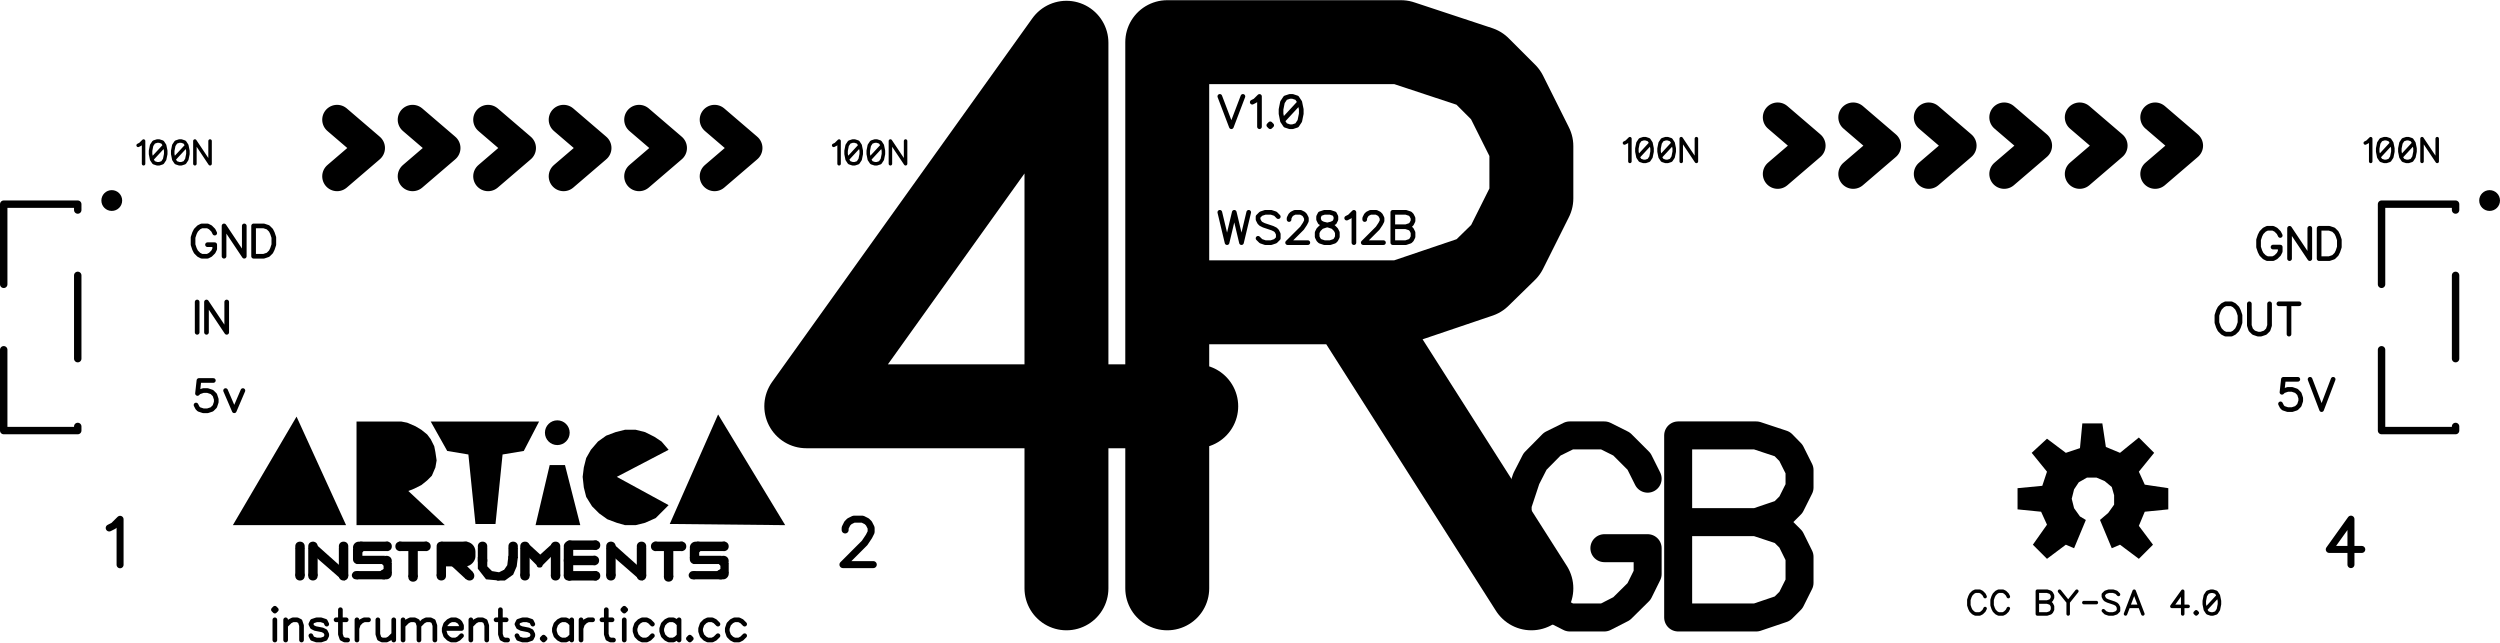 <svg version="1.1" xmlns="http://www.w3.org/2000/svg" xmlns:xlink="http://www.w3.org/1999/xlink" stroke-linecap="round" stroke-linejoin="round" stroke-width="0" fill-rule="evenodd" width="3.311in" height="0.851in" viewBox="733.452 455.29 3311.425 850.604" id="SDAWIzbJHrlG4WvJ_iet"><defs><circle cx="0" cy="0" r="13.771" id="SDAWIzbJHrlG4WvJ_iet_pad-18"/><circle cx="0" cy="0" r="7.792" id="SDAWIzbJHrlG4WvJ_iet_pad-22"/><circle cx="0" cy="0" r="16.389" id="SDAWIzbJHrlG4WvJ_iet_pad-23"/><circle cx="0" cy="0" r="6.255" id="SDAWIzbJHrlG4WvJ_iet_pad-24"/><circle cx="0" cy="0" r="6.255" id="SDAWIzbJHrlG4WvJ_iet_pad-25"/><circle cx="0" cy="0" r="6.219" id="SDAWIzbJHrlG4WvJ_iet_pad-26"/><circle cx="0" cy="0" r="6.219" id="SDAWIzbJHrlG4WvJ_iet_pad-27"/><circle cx="0" cy="0" r="6.987" id="SDAWIzbJHrlG4WvJ_iet_pad-28"/><rect x="-7.792" y="-7.022" width="15.584" height="14.044" rx="7.022" ry="7.022" id="SDAWIzbJHrlG4WvJ_iet_pad-29"/><rect x="-13.242" y="-16.381" width="26.485" height="32.763" rx="13.242" ry="13.242" id="SDAWIzbJHrlG4WvJ_iet_pad-30"/><rect x="-3.914" y="-3.123" width="7.829" height="6.247" rx="3.123" ry="3.123" id="SDAWIzbJHrlG4WvJ_iet_pad-31"/><circle cx="0" cy="0" r="7.024" id="SDAWIzbJHrlG4WvJ_iet_pad-32"/><rect x="-7.829" y="-7.022" width="15.657" height="14.044" rx="7.022" ry="7.022" id="SDAWIzbJHrlG4WvJ_iet_pad-33"/><rect x="-6.219" y="-7.022" width="12.438" height="14.044" rx="6.219" ry="6.219" id="SDAWIzbJHrlG4WvJ_iet_pad-34"/><rect x="-6.219" y="-5.46" width="12.438" height="10.921" rx="5.46" ry="5.46" id="SDAWIzbJHrlG4WvJ_iet_pad-35"/></defs><g transform="translate(0,1761.184) scale(1,-1)" fill="currentColor" stroke="currentColor"><use xlink:href="#SDAWIzbJHrlG4WvJ_iet_pad-18" x="881.5" y="1040.539"/><path d="M 836.429 941.389 836.429 831.091 M 836.429 1035.698 836.429 1027.959 M 836.429 1035.698 738.374 1035.698 738.374 929.541 M 738.374 842.844 738.374 735.827 M 836.429 741.273 836.429 735.827 M 738.374 735.827 836.429 735.827" fill="none" stroke-width="9.843"/><use xlink:href="#SDAWIzbJHrlG4WvJ_iet_pad-18" x="4031.106" y="1040.539"/><path d="M 3986.035 941.389 3986.035 831.091 M 3986.035 1035.698 3986.035 1027.959 M 3986.035 1035.698 3887.981 1035.698 3887.981 929.541 M 3887.981 842.844 3887.981 735.827 M 3986.035 741.273 3986.035 735.827 M 3887.981 735.827 3986.035 735.827" fill="none" stroke-width="9.843"/><path d="M 3491.636 745.333 3518.153 745.333 3522.826 714.135 3541.556 706.331 3566.516 726.621 3586.783 706.331 3566.516 681.376 3574.323 664.208 3605.513 659.526 3605.513 631.449 3574.323 628.328 3566.516 609.616 3585.226 584.644 3566.516 565.932 3541.556 584.644 3530.633 579.979 3515.038 617.42 3525.961 626.767 3533.748 637.693 3533.748 650.179 3530.633 661.086 3521.268 668.89 3510.346 673.573 3497.866 673.573 3486.943 667.329 3480.713 657.965 3477.598 645.496 3480.713 633.01 3488.521 622.085 3496.308 617.42 3480.713 579.979 3469.791 584.644 3444.831 565.932 3426.121 584.644 3444.831 611.177 3437.023 628.328 3405.833 631.449 3405.833 659.526 3438.601 662.647 3444.831 681.376 3424.563 706.331 3444.831 725.06 3469.791 706.331 3488.521 712.574 3491.636 745.333"/><use xlink:href="#SDAWIzbJHrlG4WvJ_iet_pad-22" x="1208.804" y="580.896"/><path d="M 1041.881 610.535 1126.239 754.301 1191.867 610.535 1041.881 610.535"/><path d="M 1205.695 747.811 1264.958 747.811 1272.786 746.26 1283.688 741.586 1291.516 736.912 1299.272 730.665 1303.954 724.418 1308.637 715.07 1310.173 707.251 1311.783 696.352 1310.173 686.982 1305.491 676.061 1299.272 669.814 1291.516 663.589 1282.151 658.893 1274.323 655.792 1322.684 610.535 1205.695 610.535 1205.695 747.811"/><path d="M 1303.954 747.811 1447.502 747.811 1427.236 708.823 1399.141 704.149 1389.776 612.108 1363.217 612.108 1353.852 704.149 1325.83 708.823 1303.954 747.811"/><path d="M 1461.55 690.105 1481.816 690.105 1502.082 610.535 1442.82 610.535 1461.55 690.105"/><path d="M 1619.072 637.051 1550.444 674.51 1619.072 710.374 1609.707 721.295 1600.342 727.542 1587.904 733.789 1575.393 736.912 1561.345 736.912 1548.907 733.789 1536.396 729.092 1525.495 721.295 1516.13 710.374 1509.911 699.453 1506.765 686.982 1505.228 674.51 1506.765 660.466 1509.911 647.972 1517.666 635.5 1527.031 626.152 1537.933 618.333 1550.444 613.658 1561.345 610.535 1575.393 610.535 1587.904 613.658 1601.951 619.905 1619.072 637.051"/><path d="M 1620.608 612.108 1684.627 757.181 1773.521 610.535 1620.608 612.108"/><use xlink:href="#SDAWIzbJHrlG4WvJ_iet_pad-23" x="1471.646" y="733.002"/><path d="M 1124.556 580.896 1137.067 580.896 1137.067 543.459 1124.556 543.459 1124.556 580.896"/><use xlink:href="#SDAWIzbJHrlG4WvJ_iet_pad-24" x="1130.811" y="582.457"/><use xlink:href="#SDAWIzbJHrlG4WvJ_iet_pad-25" x="1130.811" y="543.459"/><path d="M 1141.749 580.896 1154.187 580.896 1154.187 543.459 1141.749 543.459 1141.749 580.896"/><use xlink:href="#SDAWIzbJHrlG4WvJ_iet_pad-26" x="1147.968" y="582.457"/><use xlink:href="#SDAWIzbJHrlG4WvJ_iet_pad-27" x="1147.968" y="543.459"/><path d="M 1182.282 580.896 1194.793 580.896 1194.793 543.459 1182.282 543.459 1182.282 580.896"/><use xlink:href="#SDAWIzbJHrlG4WvJ_iet_pad-24" x="1188.538" y="582.457"/><use xlink:href="#SDAWIzbJHrlG4WvJ_iet_pad-25" x="1188.538" y="543.459"/><path d="M 1274.323 579.345 1286.834 579.345 1286.834 541.908 1274.323 541.908 1274.323 579.345"/><use xlink:href="#SDAWIzbJHrlG4WvJ_iet_pad-24" x="1280.578" y="580.907"/><use xlink:href="#SDAWIzbJHrlG4WvJ_iet_pad-24" x="1280.578" y="541.897"/><use xlink:href="#SDAWIzbJHrlG4WvJ_iet_pad-28" x="1245.46" y="562.953"/><use xlink:href="#SDAWIzbJHrlG4WvJ_iet_pad-29" x="1244.655" y="545.807"/><use xlink:href="#SDAWIzbJHrlG4WvJ_iet_pad-22" x="1654.959" y="580.896"/><path d="M 1261.812 588.693 1299.272 588.693 1299.272 576.222 1261.812 576.222 1261.812 588.693"/><use xlink:href="#SDAWIzbJHrlG4WvJ_iet_pad-24" x="1263.385" y="582.457"/><use xlink:href="#SDAWIzbJHrlG4WvJ_iet_pad-26" x="1297.735" y="582.457"/><path d="M 1311.783 580.896 1324.221 580.896 1324.221 543.459 1311.783 543.459 1311.783 580.896"/><use xlink:href="#SDAWIzbJHrlG4WvJ_iet_pad-26" x="1318.002" y="582.457"/><use xlink:href="#SDAWIzbJHrlG4WvJ_iet_pad-27" x="1318.002" y="543.459"/><path d="M 1366.363 580.896 1378.874 580.896 1378.874 562.177 1366.363 562.177 1366.363 580.896"/><use xlink:href="#SDAWIzbJHrlG4WvJ_iet_pad-24" x="1372.619" y="582.457"/><path d="M 1318.002 588.693 1352.316 588.693 1352.316 555.93 1318.002 555.93 1318.002 588.693"/><path d="M 1406.896 580.896 1419.407 580.896 1419.407 566.851 1406.896 566.851 1406.896 580.896"/><use xlink:href="#SDAWIzbJHrlG4WvJ_iet_pad-24" x="1413.152" y="582.457"/><use xlink:href="#SDAWIzbJHrlG4WvJ_iet_pad-30" x="1349.974" y="572.312"/><path d="M 1612.853 579.345 1625.291 579.345 1625.291 541.908 1612.853 541.908 1612.853 579.345"/><use xlink:href="#SDAWIzbJHrlG4WvJ_iet_pad-26" x="1619.072" y="580.907"/><use xlink:href="#SDAWIzbJHrlG4WvJ_iet_pad-26" x="1619.072" y="541.897"/><path d="M 1600.342 588.693 1637.802 588.693 1637.802 576.222 1600.342 576.222 1600.342 588.693"/><use xlink:href="#SDAWIzbJHrlG4WvJ_iet_pad-24" x="1601.915" y="582.457"/><use xlink:href="#SDAWIzbJHrlG4WvJ_iet_pad-24" x="1636.229" y="582.457"/><path d="M 1480.206 580.896 1492.717 580.896 1492.717 543.459 1480.206 543.459 1480.206 580.896"/><use xlink:href="#SDAWIzbJHrlG4WvJ_iet_pad-24" x="1486.462" y="582.457"/><use xlink:href="#SDAWIzbJHrlG4WvJ_iet_pad-25" x="1486.462" y="543.459"/><path d="M 1463.086 580.896 1475.597 580.896 1475.597 543.459 1463.086 543.459 1463.086 580.896"/><use xlink:href="#SDAWIzbJHrlG4WvJ_iet_pad-24" x="1469.341" y="582.457"/><use xlink:href="#SDAWIzbJHrlG4WvJ_iet_pad-25" x="1469.341" y="543.459"/><path d="M 1422.553 580.896 1434.991 580.896 1434.991 543.459 1422.553 543.459 1422.553 580.896"/><use xlink:href="#SDAWIzbJHrlG4WvJ_iet_pad-26" x="1428.772" y="582.457"/><use xlink:href="#SDAWIzbJHrlG4WvJ_iet_pad-27" x="1428.772" y="543.459"/><path d="M 1369.509 565.301 1378.874 565.301 1378.874 555.93 1369.509 555.93 1369.509 565.301"/><use xlink:href="#SDAWIzbJHrlG4WvJ_iet_pad-31" x="1448.27" y="557.503"/><use xlink:href="#SDAWIzbJHrlG4WvJ_iet_pad-32" x="1691.65" y="562.953"/><use xlink:href="#SDAWIzbJHrlG4WvJ_iet_pad-33" x="1690.846" y="545.807"/><path d="M 1656.532 588.693 1693.992 588.693 1693.992 576.222 1656.532 576.222 1656.532 588.693"/><use xlink:href="#SDAWIzbJHrlG4WvJ_iet_pad-26" x="1658.068" y="582.457"/><use xlink:href="#SDAWIzbJHrlG4WvJ_iet_pad-24" x="1692.419" y="582.457"/><path d="M 1651.849 569.975 1689.309 569.975 1689.309 559.054 1651.849 559.054 1651.849 569.975"/><use xlink:href="#SDAWIzbJHrlG4WvJ_iet_pad-34" x="1653.386" y="566.076"/><path d="M 1651.849 549.706 1689.309 549.706 1689.309 538.785 1651.849 538.785 1651.849 549.706"/><path d="M 1147.968 588.693 1191.647 549.706 1190.111 537.212 1183.819 540.335 1147.968 571.548 1147.968 588.693"/><path d="M 1536.396 580.896 1548.907 580.896 1548.907 543.459 1536.396 543.459 1536.396 580.896"/><use xlink:href="#SDAWIzbJHrlG4WvJ_iet_pad-24" x="1542.652" y="582.457"/><use xlink:href="#SDAWIzbJHrlG4WvJ_iet_pad-25" x="1542.652" y="543.459"/><path d="M 1576.929 580.896 1589.44 580.896 1589.44 543.459 1576.929 543.459 1576.929 580.896"/><use xlink:href="#SDAWIzbJHrlG4WvJ_iet_pad-24" x="1583.185" y="582.457"/><use xlink:href="#SDAWIzbJHrlG4WvJ_iet_pad-25" x="1583.185" y="543.459"/><path d="M 1542.615 588.693 1586.294 549.706 1584.758 537.212 1578.539 540.335 1542.615 571.548 1542.615 588.693"/><path d="M 1210.377 588.693 1247.764 588.693 1247.764 576.222 1210.377 576.222 1210.377 588.693"/><use xlink:href="#SDAWIzbJHrlG4WvJ_iet_pad-26" x="1211.914" y="582.457"/><use xlink:href="#SDAWIzbJHrlG4WvJ_iet_pad-26" x="1246.228" y="582.457"/><path d="M 1205.695 569.975 1243.155 569.975 1243.155 559.054 1205.695 559.054 1205.695 569.975"/><use xlink:href="#SDAWIzbJHrlG4WvJ_iet_pad-34" x="1207.231" y="566.076"/><use xlink:href="#SDAWIzbJHrlG4WvJ_iet_pad-35" x="1651.849" y="544.245"/><path d="M 1205.695 549.706 1243.155 549.706 1243.155 538.785 1205.695 538.785 1205.695 549.706"/><use xlink:href="#SDAWIzbJHrlG4WvJ_iet_pad-35" x="1205.695" y="544.245"/><use xlink:href="#SDAWIzbJHrlG4WvJ_iet_pad-26" x="1241.545" y="545.021"/><use xlink:href="#SDAWIzbJHrlG4WvJ_iet_pad-25" x="1355.425" y="543.459"/><path d="M 1330.513 557.503 1350.779 538.785 1360.144 548.133 1347.633 560.627 1330.513 557.503"/><path d="M 1391.312 537.212 1402.213 537.212 1413.188 545.032 1417.871 555.93 1419.407 568.424 1406.896 569.975 1405.36 557.503 1391.312 537.212"/><path d="M 1366.363 568.424 1366.363 552.829 1377.265 538.785 1394.458 537.212 1408.506 546.582 1400.677 551.256 1394.458 548.133 1385.093 549.706 1366.363 568.424"/><path d="M 1430.308 588.693 1449.038 571.548 1466.232 587.143 1472.451 577.772 1452.185 557.503 1444.356 557.503 1430.308 571.548 1430.308 588.693"/><path d="M 1201.012 579.345 1213.45 579.345 1213.45 566.851 1201.012 566.851 1201.012 579.345"/><path d="M 1241.545 560.627 1252.447 560.627 1252.447 546.582 1241.545 546.582 1241.545 560.627"/><path d="M 1486.498 590.266 1523.885 590.266 1523.885 577.772 1486.498 577.772 1486.498 590.266"/><use xlink:href="#SDAWIzbJHrlG4WvJ_iet_pad-27" x="1488.035" y="584.019"/><use xlink:href="#SDAWIzbJHrlG4WvJ_iet_pad-27" x="1522.349" y="584.019"/><path d="M 1484.889 569.975 1522.349 569.975 1522.349 557.503 1484.889 557.503 1484.889 569.975"/><use xlink:href="#SDAWIzbJHrlG4WvJ_iet_pad-24" x="1486.462" y="563.739"/><use xlink:href="#SDAWIzbJHrlG4WvJ_iet_pad-26" x="1520.812" y="563.739"/><path d="M 1486.498 549.706 1523.885 549.706 1523.885 537.212 1486.498 537.212 1486.498 549.706"/><use xlink:href="#SDAWIzbJHrlG4WvJ_iet_pad-27" x="1488.035" y="543.459"/><use xlink:href="#SDAWIzbJHrlG4WvJ_iet_pad-27" x="1522.349" y="543.459"/><use xlink:href="#SDAWIzbJHrlG4WvJ_iet_pad-24" x="1687.736" y="545.021"/><path d="M 1647.167 579.345 1659.605 579.345 1659.605 566.851 1647.167 566.851 1647.167 579.345"/><path d="M 1687.7 560.627 1698.674 560.627 1698.674 546.582 1687.7 546.582 1687.7 560.627"/><path d="M 1379.945 1147.598 1423.696 1110.098 M 1379.945 1072.597 1423.696 1110.097 M 3288.123 1150.718 3331.874 1113.218 M 3288.123 1075.717 3331.874 1113.217 M 1479.945 1147.598 1523.696 1110.098 M 1479.945 1072.597 1523.696 1110.097 M 3388.123 1150.718 3431.874 1113.218 M 3388.123 1075.717 3431.874 1113.217 M 1279.945 1147.598 1323.696 1110.098 M 1279.945 1072.597 1323.696 1110.097 M 3188.123 1150.718 3231.874 1113.218 M 3188.123 1075.717 3231.874 1113.217 M 1179.945 1147.598 1223.696 1110.098 M 1179.945 1072.597 1223.696 1110.097 M 3088.123 1150.718 3131.874 1113.218 M 3088.123 1075.717 3131.874 1113.217 M 1579.945 1147.598 1623.696 1110.098 M 1579.945 1072.597 1623.696 1110.097 M 1679.945 1147.598 1723.696 1110.098 M 1679.945 1072.597 1723.696 1110.097 M 3488.123 1150.718 3531.874 1113.218 M 3488.123 1075.717 3531.874 1113.217 M 3588.123 1150.718 3631.874 1113.218 M 3588.123 1075.717 3631.874 1113.217" fill="none" stroke-width="39.37"/><path d="M 1016.053 802.179 996.952 802.179 995.05 784.979 996.952 786.88 1002.7 788.826 1008.404 788.826 1014.152 786.88 1017.998 783.078 1019.9 777.33 1019.9 773.527 1017.998 767.779 1014.152 763.932 1008.404 762.031 1002.7 762.031 996.952 763.932 995.05 765.878 993.105 769.68 M 1032.251 788.826 1043.747 762.031 1055.199 788.826 M 1017.864 997.372 1015.963 1001.175 1012.116 1005.021 1008.313 1006.923 1000.664 1006.923 996.817 1005.021 993.015 1001.175 991.069 997.372 989.168 991.624 989.168 982.029 991.069 976.325 993.015 972.479 996.817 968.676 1000.664 966.731 1008.313 966.731 1012.116 968.676 1015.963 972.479 1017.864 976.325 1017.864 982.029 1008.313 982.029 M 1057.01 1006.923 1057.01 966.731 1030.215 1006.923 1030.215 966.731 M 1069.361 1006.923 1069.361 966.731 1082.759 966.731 1088.507 968.676 1092.353 972.479 1094.255 976.325 1096.156 982.029 1096.156 991.624 1094.255 997.372 1092.353 1001.175 1088.507 1005.021 1082.759 1006.923 1069.361 1006.923 M 994.606 906.136 994.606 865.944 M 1033.752 906.136 1033.752 865.944 1006.958 906.136 1006.958 865.944 M 3753.784 994.211 3751.883 998.013 3748.036 1001.86 3744.233 1003.761 3736.584 1003.761 3732.737 1001.86 3728.935 998.013 3726.989 994.211 3725.088 988.463 3725.088 978.868 3726.989 973.164 3728.935 969.317 3732.737 965.515 3736.584 963.569 3744.233 963.569 3748.036 965.515 3751.883 969.317 3753.784 973.164 3753.784 978.868 3744.233 978.868 M 3792.93 1003.761 3792.93 963.569 3766.135 1003.761 3766.135 963.569 M 3805.281 1003.761 3805.281 963.569 3818.679 963.569 3824.427 965.515 3828.273 969.317 3830.175 973.164 3832.076 978.868 3832.076 988.463 3830.175 994.211 3828.273 998.013 3824.427 1001.86 3818.679 1003.761 3805.281 1003.761 M 3777.086 803.717 3757.984 803.717 3756.083 786.517 3757.984 788.418 3763.733 790.364 3769.436 790.364 3775.184 788.418 3779.031 784.616 3780.932 778.868 3780.932 775.065 3779.031 769.317 3775.184 765.47 3769.436 763.569 3763.733 763.569 3757.984 765.47 3756.083 767.416 3754.138 771.218 M 3793.284 803.761 3808.582 763.569 3823.881 803.761 M 3681.4 903.761 3677.553 901.86 3673.751 898.013 3671.805 894.211 3669.904 888.463 3669.904 878.868 3671.805 873.164 3673.751 869.317 3677.553 865.515 3681.4 863.569 3689.049 863.569 3692.852 865.515 3696.699 869.317 3698.6 873.164 3700.501 878.868 3700.501 888.463 3698.6 894.211 3696.699 898.013 3692.852 901.86 3689.049 903.761 3681.4 903.761 M 3712.853 903.761 3712.853 875.065 3714.754 869.317 3718.601 865.515 3724.349 863.569 3728.151 863.569 3733.899 865.515 3737.746 869.317 3739.647 875.065 3739.647 903.761 M 3765.396 903.761 3765.396 863.569 M 3751.999 903.761 3778.793 903.761" fill="none" stroke-width="6.176"/><path d="M 916.425 1113.601 919.31 1115.06 923.621 1119.338 923.621 1089.227 M 941.506 1119.338 937.195 1117.912 934.31 1113.601 932.884 1106.438 932.884 1102.127 934.31 1094.964 937.195 1090.653 941.506 1089.227 944.358 1089.227 948.669 1090.653 951.521 1094.964 952.98 1102.127 952.98 1106.438 951.521 1113.601 948.669 1117.912 944.358 1119.338 941.506 1119.338 M 951.521 1113.601 934.31 1094.964 M 970.866 1119.338 966.555 1117.912 963.67 1113.601 962.244 1106.438 962.244 1102.127 963.67 1094.964 966.555 1090.653 970.866 1089.227 973.718 1089.227 978.029 1090.653 980.881 1094.964 982.34 1102.127 982.34 1106.438 980.881 1113.601 978.029 1117.912 973.718 1119.338 970.866 1119.338 M 980.881 1113.601 963.67 1094.964 M 1011.7 1119.371 1011.7 1089.227 991.604 1119.371 991.604 1089.227 M 2885.174 1116.725 2888.059 1118.184 2892.37 1122.462 2892.37 1092.351 M 2910.256 1122.462 2905.945 1121.036 2903.06 1116.725 2901.634 1109.562 2901.634 1105.251 2903.06 1098.088 2905.945 1093.777 2910.256 1092.351 2913.108 1092.351 2917.419 1093.777 2920.271 1098.088 2921.73 1105.251 2921.73 1109.562 2920.271 1116.725 2917.419 1121.036 2913.108 1122.462 2910.256 1122.462 M 2920.271 1116.725 2903.06 1098.088 M 2939.615 1122.462 2935.304 1121.036 2932.419 1116.725 2930.993 1109.562 2930.993 1105.251 2932.419 1098.088 2935.304 1093.777 2939.615 1092.351 2942.467 1092.351 2946.778 1093.777 2949.63 1098.088 2951.089 1105.251 2951.089 1109.562 2949.63 1116.725 2946.778 1121.036 2942.467 1122.462 2939.615 1122.462 M 2949.63 1116.725 2932.419 1098.088 M 2980.449 1122.495 2980.449 1092.351 2960.353 1122.495 2960.353 1092.351 M 3866.422 1116.725 3869.307 1118.184 3873.618 1122.462 3873.618 1092.351 M 3891.504 1122.462 3887.193 1121.036 3884.308 1116.725 3882.882 1109.562 3882.882 1105.251 3884.308 1098.088 3887.193 1093.777 3891.504 1092.351 3894.356 1092.351 3898.667 1093.777 3901.519 1098.088 3902.978 1105.251 3902.978 1109.562 3901.519 1116.725 3898.667 1121.036 3894.356 1122.462 3891.504 1122.462 M 3901.519 1116.725 3884.308 1098.088 M 3920.863 1122.462 3916.552 1121.036 3913.667 1116.725 3912.241 1109.562 3912.241 1105.251 3913.667 1098.088 3916.552 1093.777 3920.863 1092.351 3923.715 1092.351 3928.026 1093.777 3930.878 1098.088 3932.337 1105.251 3932.337 1109.562 3930.878 1116.725 3928.026 1121.036 3923.715 1122.462 3920.863 1122.462 M 3930.878 1116.725 3913.667 1098.088 M 3961.697 1122.495 3961.697 1092.351 3941.601 1122.495 3941.601 1092.351 M 1837.685 1113.601 1840.57 1115.06 1844.881 1119.338 1844.881 1089.227 M 1862.766 1119.338 1858.455 1117.912 1855.57 1113.601 1854.144 1106.438 1854.144 1102.127 1855.57 1094.964 1858.455 1090.653 1862.766 1089.227 1865.618 1089.227 1869.929 1090.653 1872.781 1094.964 1874.24 1102.127 1874.24 1106.438 1872.781 1113.601 1869.929 1117.912 1865.618 1119.338 1862.766 1119.338 M 1872.781 1113.601 1855.57 1094.964 M 1892.126 1119.338 1887.815 1117.912 1884.93 1113.601 1883.504 1106.438 1883.504 1102.127 1884.93 1094.964 1887.815 1090.653 1892.126 1089.227 1894.978 1089.227 1899.289 1090.653 1902.141 1094.964 1903.6 1102.127 1903.6 1106.438 1902.141 1113.601 1899.289 1117.912 1894.978 1119.338 1892.126 1119.338 M 1902.141 1113.601 1884.93 1094.964 M 1932.959 1119.371 1932.959 1089.227 1912.863 1119.371 1912.863 1089.227" fill="none" stroke-width="4.632"/><path d="M 1852.907 604.177 1852.907 607.029 1855.759 612.799 1858.611 615.651 1864.381 618.503 1875.855 618.503 1881.559 615.651 1884.411 612.799 1887.329 607.029 1887.329 601.325 1884.411 595.555 1878.707 587 1849.989 558.282 1890.181 558.282 M 3847.456 558.282 3847.456 618.503 3818.738 578.378 3861.782 578.378 M 878.113 606.81 883.884 609.728 892.506 618.284 892.506 558.062" fill="none" stroke-width="9.264"/><path d="M 1095.608 498.57 1097.509 496.668 1099.454 498.57 1097.509 500.515 1095.608 498.57 M 1097.509 485.172 1097.509 458.378 M 1111.806 485.172 1111.806 458.378 M 1111.806 477.523 1117.554 483.271 1121.4 485.172 1127.104 485.172 1130.951 483.271 1132.852 477.523 1132.852 458.378 M 1166.25 479.424 1164.349 483.271 1158.601 485.172 1152.853 485.172 1147.105 483.271 1145.204 479.424 1147.105 475.622 1150.952 473.676 1160.502 471.775 1164.349 469.874 1166.25 466.027 1166.25 464.126 1164.349 460.323 1158.601 458.378 1152.853 458.378 1147.105 460.323 1145.204 464.126 M 1184.35 498.57 1184.35 466.027 1186.251 460.323 1190.098 458.378 1193.9 458.378 M 1178.602 485.172 1191.999 485.172 M 1206.252 485.172 1206.252 458.378 M 1206.252 473.676 1208.197 479.424 1212 483.271 1215.847 485.172 1221.595 485.172 M 1233.946 485.172 1233.946 466.027 1235.847 460.323 1239.694 458.378 1245.442 458.378 1249.245 460.323 1254.993 466.027 M 1254.993 485.172 1254.993 458.378 M 1267.344 485.172 1267.344 458.378 M 1267.344 477.523 1273.092 483.271 1276.939 485.172 1282.643 485.172 1286.489 483.271 1288.391 477.523 1288.391 458.378 M 1288.391 477.523 1294.139 483.271 1297.985 485.172 1303.689 485.172 1307.536 483.271 1309.482 477.523 1309.482 458.378 M 1321.833 473.676 1344.781 473.676 1344.781 477.523 1342.88 481.37 1340.978 483.271 1337.132 485.172 1331.383 485.172 1327.581 483.271 1323.734 479.424 1321.833 473.676 1321.833 469.874 1323.734 464.126 1327.581 460.323 1331.383 458.378 1337.132 458.378 1340.978 460.323 1344.781 464.126 M 1357.132 485.172 1357.132 458.378 M 1357.132 477.523 1362.88 483.271 1366.727 485.172 1372.431 485.172 1376.278 483.271 1378.179 477.523 1378.179 458.378 M 1396.278 498.57 1396.278 466.027 1398.18 460.323 1402.026 458.378 1405.829 458.378 M 1390.53 485.172 1403.928 485.172 M 1439.227 479.424 1437.326 483.271 1431.578 485.172 1425.83 485.172 1420.082 483.271 1418.18 479.424 1420.082 475.622 1423.928 473.676 1433.479 471.775 1437.326 469.874 1439.227 466.027 1439.227 464.126 1437.326 460.323 1431.578 458.378 1425.83 458.378 1420.082 460.323 1418.18 464.126 M 1453.48 462.224 1451.578 460.279 1453.48 458.378 1455.425 460.279 1453.48 462.224 M 1490.724 485.172 1490.724 458.378 M 1490.724 479.424 1486.922 483.271 1483.075 485.172 1477.371 485.172 1473.524 483.271 1469.722 479.424 1467.776 473.676 1467.776 469.874 1469.722 464.126 1473.524 460.323 1477.371 458.378 1483.075 458.378 1486.922 460.323 1490.724 464.126 M 1503.076 485.172 1503.076 458.378 M 1503.076 473.676 1505.021 479.424 1508.824 483.271 1512.671 485.172 1518.419 485.172 M 1536.518 498.57 1536.518 466.027 1538.419 460.323 1542.266 458.378 1546.069 458.378 M 1530.77 485.172 1544.167 485.172 M 1558.42 498.57 1560.321 496.668 1562.267 498.57 1560.321 500.515 1558.42 498.57 M 1560.321 485.172 1560.321 458.378 M 1597.61 479.424 1593.764 483.271 1589.917 485.172 1584.213 485.172 1580.366 483.271 1576.564 479.424 1574.618 473.676 1574.618 469.874 1576.564 464.126 1580.366 460.323 1584.213 458.378 1589.917 458.378 1593.764 460.323 1597.61 464.126 M 1632.91 485.172 1632.91 458.378 M 1632.91 479.424 1629.107 483.271 1625.26 485.172 1619.556 485.172 1615.71 483.271 1611.907 479.424 1609.962 473.676 1609.962 469.874 1611.907 464.126 1615.71 460.323 1619.556 458.378 1625.26 458.378 1629.107 460.323 1632.91 464.126 M 1647.162 462.224 1645.261 460.279 1647.162 458.378 1649.108 460.279 1647.162 462.224 M 1684.451 479.424 1680.604 483.271 1676.758 485.172 1671.054 485.172 1667.207 483.271 1663.405 479.424 1661.459 473.676 1661.459 469.874 1663.405 464.126 1667.207 460.323 1671.054 458.378 1676.758 458.378 1680.604 460.323 1684.451 464.126 M 1719.795 479.424 1715.948 483.271 1712.101 485.172 1706.397 485.172 1702.551 483.271 1698.748 479.424 1696.803 473.676 1696.803 469.874 1698.748 464.126 1702.551 460.323 1706.397 458.378 1712.101 458.378 1715.948 460.323 1719.795 464.126" fill="none" stroke-width="6.176"/><path d="M 2146.044 526.856 2146.044 1249.516 1801.428 768.008 2317.955 768.008 M 2279.552 905.695 2589.15 905.695 2692.615 940.714 2727.634 974.937 2761.856 1043.383 2761.856 1112.624 2727.634 1181.07 2692.615 1216.089 2589.15 1250.312 2279.552 1250.312 2279.552 526.856 M 2520.704 905.695 2761.856 526.856" fill="none" stroke-width="111.163"/><path d="M 2349.182 1178.479 2364.481 1138.287 2379.78 1178.479 M 2392.131 1170.785 2395.978 1172.731 2401.726 1178.435 2401.726 1138.287 M 2415.978 1142.134 2414.077 1140.188 2415.978 1138.287 2417.924 1140.188 2415.978 1142.134 M 2441.771 1178.435 2436.023 1176.533 2432.177 1170.785 2430.275 1161.235 2430.275 1155.487 2432.177 1145.936 2436.023 1140.188 2441.771 1138.287 2445.574 1138.287 2451.322 1140.188 2455.124 1145.936 2457.07 1155.487 2457.07 1161.235 2455.124 1170.785 2451.322 1176.533 2445.574 1178.435 2441.771 1178.435 M 2455.124 1170.785 2432.177 1145.936" fill="none" stroke-width="6.176"/><path d="M 2915.871 672.099 2904.463 694.915 2881.383 717.995 2858.567 729.403 2812.671 729.403 2789.591 717.995 2766.776 694.915 2755.103 672.099 2743.695 637.611 2743.695 580.042 2755.103 545.819 2766.776 522.739 2789.591 499.924 2812.671 488.251 2858.567 488.251 2881.383 499.924 2904.463 522.739 2915.871 545.819 2915.871 580.042 2858.567 580.042" fill="none" stroke-width="37.054"/><path d="M 3362.86 515.901 3361.434 518.753 3358.549 521.638 3355.697 523.064 3349.96 523.064 3347.075 521.638 3344.223 518.753 3342.764 515.901 3341.338 511.59 3341.338 504.394 3342.764 500.116 3344.223 497.231 3347.075 494.379 3349.96 492.92 3355.697 492.92 3358.549 494.379 3361.434 497.231 3362.86 500.116 M 3393.646 515.901 3392.22 518.753 3389.335 521.638 3386.483 523.064 3380.746 523.064 3377.861 521.638 3375.009 518.753 3373.55 515.901 3372.124 511.59 3372.124 504.394 3373.55 500.116 3375.009 497.231 3377.861 494.379 3380.746 492.92 3386.483 492.92 3389.335 494.379 3392.22 497.231 3393.646 500.116 M 3432.07 523.064 3432.07 492.92 3445.003 492.92 3449.314 494.379 3450.74 495.805 3452.166 498.657 3452.166 502.968 3450.74 505.853 3449.314 507.279 3445.003 508.705 3449.314 510.164 3450.74 511.59 3452.166 514.442 3452.166 517.327 3450.74 520.179 3449.314 521.638 3445.003 523.064 3432.07 523.064 M 3432.07 508.705 3445.003 508.705 M 3461.429 523.064 3472.903 508.705 3472.903 492.92 M 3484.377 523.064 3472.903 508.705 M 3493.641 507.975 3510.222 507.975 M 3539.581 518.753 3536.729 521.638 3532.418 523.064 3526.681 523.064 3522.37 521.638 3519.485 518.753 3519.485 515.901 3520.944 513.016 3522.37 511.59 3525.222 510.164 3533.844 507.279 3536.729 505.853 3538.155 504.394 3539.581 501.542 3539.581 497.231 3536.729 494.379 3532.418 492.92 3526.681 492.92 3522.37 494.379 3519.485 497.231 M 3571.826 492.92 3560.319 523.064 3548.845 492.92 M 3553.156 502.968 3567.515 502.968 M 3624.609 492.92 3624.609 523.03 3610.25 502.968 3631.772 502.968 M 3642.461 495.805 3641.035 494.346 3642.461 492.92 3643.921 494.346 3642.461 495.805 M 3661.806 523.03 3657.495 521.605 3654.61 517.293 3653.184 510.131 3653.184 505.82 3654.61 498.657 3657.495 494.346 3661.806 492.92 3664.658 492.92 3668.969 494.346 3671.821 498.657 3673.28 505.82 3673.28 510.131 3671.821 517.293 3668.969 521.605 3664.658 523.03 3661.806 523.03 M 3671.821 517.293 3654.61 498.657" fill="none" stroke-width="4.632"/><path d="M 2956.294 729.403 2956.294 488.251 3059.758 488.251 3094.246 499.924 3105.654 511.331 3117.062 534.147 3117.062 568.635 3105.654 591.715 3094.246 603.123 3059.758 614.531 3094.246 626.203 3105.654 637.611 3117.062 660.426 3117.062 683.507 3105.654 706.322 3094.246 717.995 3059.758 729.403 2956.294 729.403 M 2956.294 614.531 3059.758 614.531" fill="none" stroke-width="37.054"/><path d="M 2349.182 1024.936 2358.777 984.744 2368.328 1024.936 2377.878 984.744 2387.473 1024.936 M 2426.619 1019.188 2422.817 1023.034 2417.069 1024.936 2409.419 1024.936 2403.671 1023.034 2399.824 1019.188 2399.824 1015.385 2401.77 1011.538 2403.671 1009.637 2407.474 1007.736 2418.97 1003.889 2422.817 1001.988 2424.718 1000.042 2426.619 996.24 2426.619 990.492 2422.817 986.689 2417.069 984.744 2409.419 984.744 2403.671 986.689 2399.824 990.492 M 2440.916 1015.341 2440.916 1017.242 2442.817 1021.089 2444.719 1022.99 2448.565 1024.891 2456.215 1024.891 2460.017 1022.99 2461.918 1021.089 2463.864 1017.242 2463.864 1013.44 2461.918 1009.593 2458.116 1003.889 2438.971 984.744 2465.765 984.744 M 2487.667 1024.891 2481.963 1022.99 2480.018 1019.188 2480.018 1015.341 2481.963 1011.538 2485.766 1009.593 2493.415 1007.692 2499.163 1005.79 2502.966 1001.944 2504.867 998.141 2504.867 992.393 2502.966 988.59 2501.065 986.645 2495.316 984.744 2487.667 984.744 2481.963 986.645 2480.018 988.59 2478.117 992.393 2478.117 998.141 2480.018 1001.944 2483.865 1005.79 2489.568 1007.692 2497.218 1009.593 2501.065 1011.538 2502.966 1015.341 2502.966 1019.188 2501.065 1022.99 2495.316 1024.891 2487.667 1024.891 M 2517.218 1017.242 2521.065 1019.188 2526.813 1024.891 2526.813 984.744 M 2541.11 1015.341 2541.11 1017.242 2543.011 1021.089 2544.913 1022.99 2548.759 1024.891 2556.409 1024.891 2560.211 1022.99 2562.113 1021.089 2564.058 1017.242 2564.058 1013.44 2562.113 1009.593 2558.31 1003.889 2539.165 984.744 2565.959 984.744 M 2578.311 1024.936 2578.311 984.744 2595.555 984.744 2601.303 986.689 2603.204 988.59 2605.105 992.393 2605.105 998.141 2603.204 1001.988 2601.303 1003.889 2595.555 1005.79 2601.303 1007.736 2603.204 1009.637 2605.105 1013.44 2605.105 1017.286 2603.204 1021.089 2601.303 1023.034 2595.555 1024.936 2578.311 1024.936 M 2578.311 1005.79 2595.555 1005.79" fill="none" stroke-width="6.176"/></g></svg>